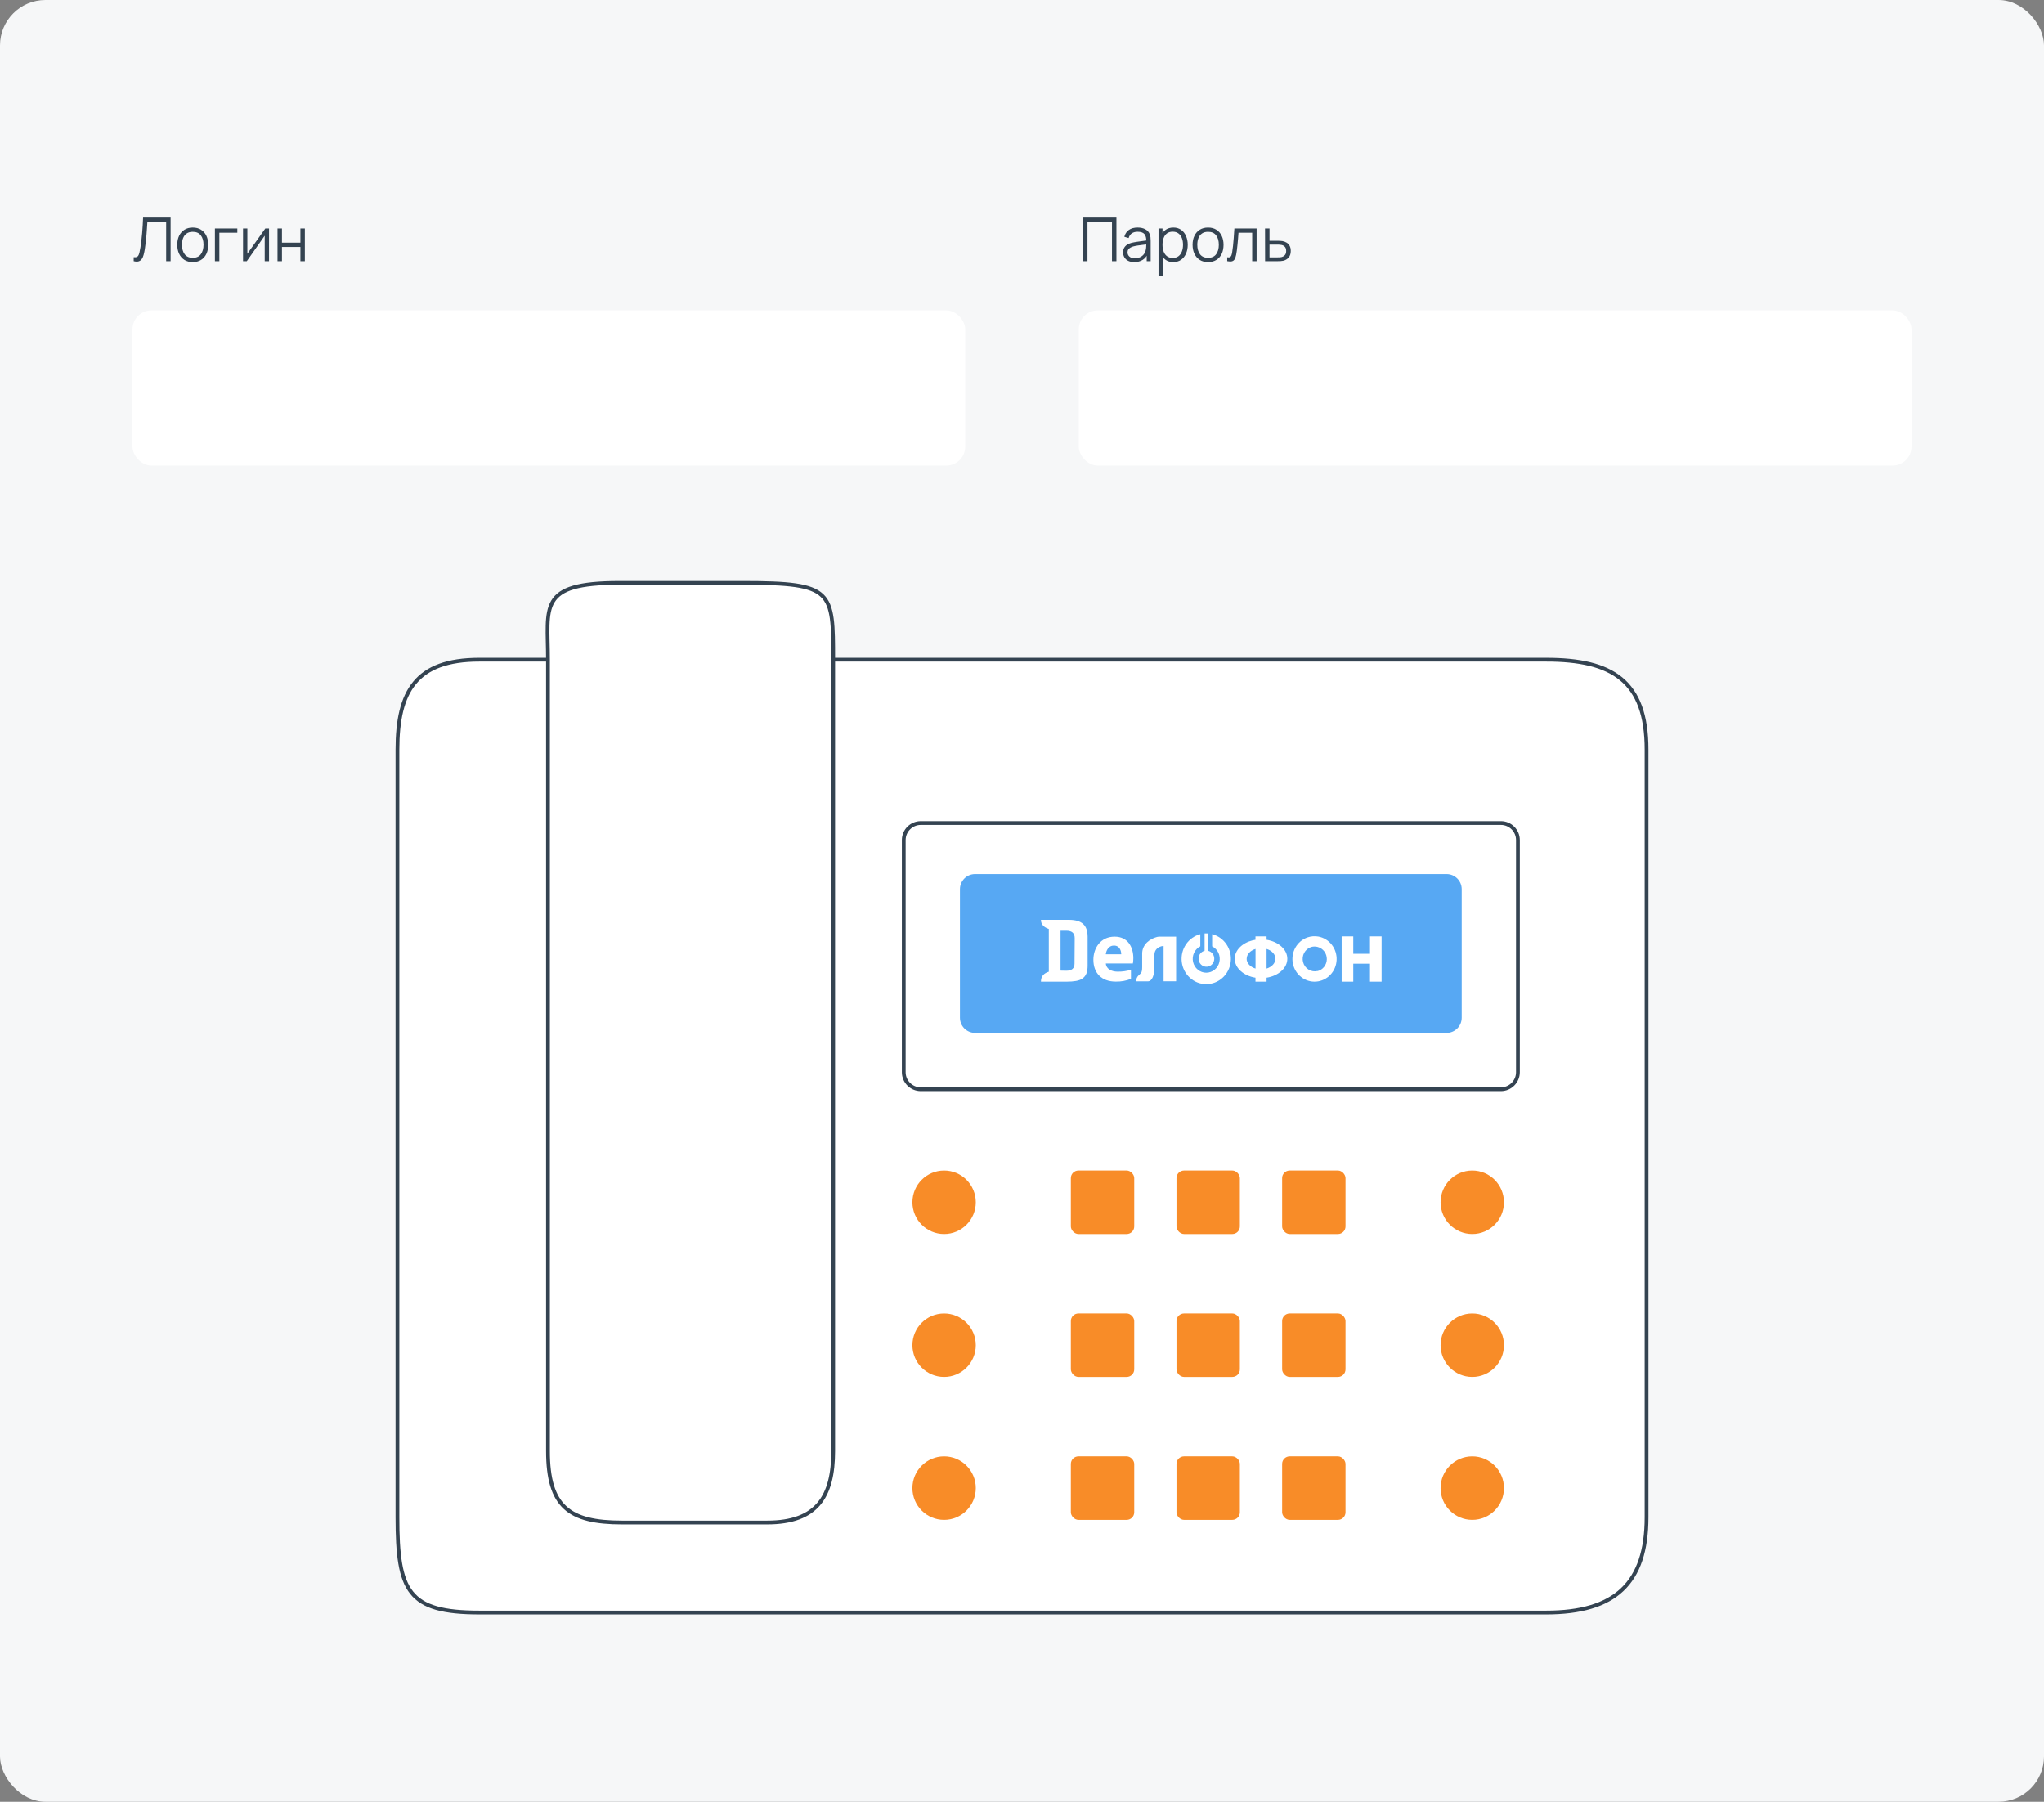<svg width="540" height="476" viewBox="0 0 540 476" fill="none" xmlns="http://www.w3.org/2000/svg">
<rect x="0" y="0" width="540" height="476" fill="#808080" stroke="none"/>
<rect width="540" height="476" rx="12" fill="#F6F7F8"/>
<path d="M144.767 174.278H126.628C109.884 174.278 105 182.669 105 198.052V400.828C105 420.406 107.791 426 126.628 426H408.488C426.628 426 435 418.308 435 400.828V348.386V327.409V198.052C435 179.872 425.93 174.278 408.488 174.278H220.116H144.767Z" fill="white" stroke="#344351"/>
<path d="M163.603 154C141.975 154 144.766 160.293 144.766 174.278L144.766 383.346C144.766 398.03 150.347 402.226 164.301 402.226H202.673C215.929 402.226 220.115 395.233 220.115 383.346V174.278C220.115 156.098 220.115 154 196.394 154H163.603Z" fill="white" stroke="#344351"/>
<path d="M253.605 234.914C253.605 232.705 255.396 230.914 257.605 230.914H382.164C384.373 230.914 386.164 232.705 386.164 234.914V268.868C386.164 271.077 384.373 272.868 382.164 272.868H257.605C255.396 272.868 253.605 271.077 253.605 268.868V234.914Z" fill="#57A8F3"/>
<g clip-path="url(#clip0_6022_33666)">
<path d="M361.933 247.379V251.969H357.517V247.379H354.449V259.346H357.517V254.599H361.933V259.346H365.001V247.379H361.933Z" fill="white"/>
<path d="M348.292 247.423C347.333 247.255 346.348 247.331 345.424 247.645C344.075 248.11 342.937 249.066 342.225 250.334C341.513 251.601 341.275 253.092 341.557 254.527C341.839 255.962 342.62 257.242 343.755 258.126C344.889 259.01 346.299 259.437 347.718 259.328C349.138 259.218 350.469 258.579 351.463 257.531C352.457 256.483 353.044 255.098 353.114 253.636C353.185 252.174 352.734 250.736 351.846 249.592C350.958 248.448 349.694 247.677 348.292 247.423V247.423ZM348.062 256.53C347.254 256.722 346.404 256.582 345.693 256.142C344.982 255.702 344.465 254.994 344.251 254.17C344.037 253.345 344.143 252.467 344.547 251.721C344.95 250.975 345.619 250.419 346.414 250.171C346.978 250.011 347.574 250.011 348.139 250.171C348.83 250.357 349.44 250.776 349.873 251.361C350.305 251.945 350.536 252.662 350.527 253.396C350.518 254.131 350.271 254.841 349.824 255.414C349.378 255.987 348.758 256.391 348.062 256.56V256.53Z" fill="white"/>
<path d="M320.233 246.799V250.003C320.959 250.367 321.544 250.973 321.892 251.722C322.24 252.471 322.33 253.32 322.149 254.129C321.968 254.938 321.525 255.66 320.893 256.177C320.261 256.694 319.478 256.976 318.67 256.976C317.863 256.976 317.079 256.694 316.447 256.177C315.816 255.66 315.373 254.938 315.191 254.129C315.01 253.32 315.101 252.471 315.449 251.722C315.797 250.973 316.381 250.367 317.107 250.003V246.799C315.563 247.192 314.211 248.152 313.308 249.499C312.404 250.847 312.012 252.487 312.204 254.112C312.396 255.736 313.16 257.232 314.351 258.317C315.543 259.402 317.079 260.001 318.67 260.001C320.261 260.001 321.798 259.402 322.989 258.317C324.18 257.232 324.944 255.736 325.136 254.112C325.329 252.487 324.936 250.847 324.033 249.499C323.129 248.152 321.778 247.192 320.233 246.799Z" fill="white"/>
<path d="M316.688 253.65C316.755 254.027 316.921 254.379 317.167 254.668C317.413 254.956 317.73 255.171 318.085 255.29C318.44 255.408 318.819 255.426 319.183 255.34C319.547 255.255 319.882 255.07 320.152 254.805C320.422 254.54 320.617 254.205 320.717 253.835C320.817 253.465 320.818 253.075 320.719 252.705C320.621 252.334 320.427 251.998 320.158 251.732C319.889 251.466 319.556 251.28 319.192 251.193V246.597H318.236V251.173C317.721 251.3 317.272 251.626 316.983 252.083C316.694 252.54 316.586 253.094 316.683 253.63L316.688 253.65Z" fill="white"/>
<path d="M334.614 248.269V247.379H331.68V248.269C331.427 248.308 331.202 248.352 330.934 248.416C328.186 249.099 326.203 251.021 326.203 253.282C326.203 255.739 328.55 257.803 331.68 258.3V259.346H334.614V258.3C337.745 257.808 340.091 255.749 340.091 253.282C340.091 250.815 337.745 248.77 334.614 248.269ZM329.357 253.282C329.357 252.112 330.313 251.114 331.694 250.687V255.882C330.308 255.454 329.343 254.451 329.343 253.282H329.357ZM334.614 255.882V250.687C335.986 251.114 336.951 252.112 336.951 253.282C336.951 254.451 335.986 255.454 334.614 255.882Z" fill="white"/>
<path d="M282.355 243H275C275 244.297 275.908 245.015 277.084 245.408V256.712C275.903 257.076 275 257.813 275 259.346H281.772C283.722 259.346 285.079 259.101 285.849 258.599C287.043 257.818 287.335 256.633 287.335 255.061V247.512C287.335 244.474 285.906 243 282.355 243ZM283.875 254.589C283.875 255.832 283.148 256.456 281.681 256.456C281.261 256.456 280.725 256.432 280.181 256.422V245.875C280.787 245.9 281.332 245.875 281.724 245.875C283.193 245.875 283.926 246.53 283.923 247.841C283.923 249.168 283.875 253.321 283.875 254.589Z" fill="white"/>
<path d="M294.47 247.448C290.623 247.448 288.859 250.637 288.859 253.527C288.859 257.09 291.015 259.327 294.776 259.327C296.145 259.358 297.507 259.115 298.786 258.609V256.206C297.645 256.548 296.461 256.714 295.273 256.697C293.667 256.697 292.238 255.999 292.147 254.53H299.297C299.375 254.067 299.413 253.599 299.412 253.129C299.412 250.313 298.054 247.448 294.47 247.448ZM292.138 252.107C292.229 251.173 292.816 249.797 294.269 249.797C295.856 249.797 296.219 251.242 296.219 252.107H292.138Z" fill="white"/>
<path d="M305.452 247.595C304.018 247.993 301.748 249.325 301.748 251.915V255.479C301.748 257.105 301.385 257.1 300.763 257.725C300.563 257.921 300.405 258.16 300.303 258.424C300.201 258.689 300.156 258.974 300.171 259.258H303.258C304.4 259.258 304.988 257.567 304.988 255.488V252.171C304.987 251.61 305.202 251.071 305.586 250.672C306.045 250.23 306.636 249.961 307.263 249.91H307.406V259.248H310.714V247.453H306.173C305.928 247.468 305.685 247.516 305.452 247.595V247.595Z" fill="white"/>
</g>
<path d="M243.258 217.43H396.514C398.999 217.43 401.014 219.444 401.014 221.93V283.251C401.014 285.736 398.999 287.751 396.514 287.751H243.258C240.773 287.751 238.758 285.736 238.758 283.251V221.93C238.758 219.444 240.773 217.43 243.258 217.43Z" stroke="#344351"/>
<ellipse cx="249.419" cy="317.62" rx="8.372" ry="8.391" fill="#F88C28"/>
<ellipse cx="388.954" cy="317.62" rx="8.372" ry="8.391" fill="#F88C28"/>
<ellipse cx="249.419" cy="355.378" rx="8.372" ry="8.391" fill="#F88C28"/>
<ellipse cx="388.954" cy="355.378" rx="8.372" ry="8.391" fill="#F88C28"/>
<ellipse cx="249.419" cy="393.135" rx="8.372" ry="8.391" fill="#F88C28"/>
<ellipse cx="388.954" cy="393.135" rx="8.372" ry="8.391" fill="#F88C28"/>
<rect x="282.906" y="309.229" width="16.744" height="16.782" rx="2" fill="#F88C28"/>
<rect x="282.906" y="346.986" width="16.744" height="16.782" rx="2" fill="#F88C28"/>
<rect x="282.906" y="384.744" width="16.744" height="16.782" rx="2" fill="#F88C28"/>
<rect x="310.812" y="309.229" width="16.744" height="16.782" rx="2" fill="#F88C28"/>
<rect x="310.812" y="346.986" width="16.744" height="16.782" rx="2" fill="#F88C28"/>
<rect x="310.812" y="384.744" width="16.744" height="16.782" rx="2" fill="#F88C28"/>
<rect x="338.723" y="309.229" width="16.744" height="16.782" rx="2" fill="#F88C28"/>
<rect x="338.723" y="346.986" width="16.744" height="16.782" rx="2" fill="#F88C28"/>
<rect x="338.723" y="384.744" width="16.744" height="16.782" rx="2" fill="#F88C28"/>
<path d="M35.32 69V67.952C35.613 67.979 35.856 67.968 36.048 67.92C36.24 67.867 36.395 67.749 36.512 67.568C36.635 67.387 36.741 67.117 36.832 66.76C36.923 66.397 37.013 65.925 37.104 65.344C37.205 64.715 37.291 64.088 37.36 63.464C37.435 62.84 37.499 62.208 37.552 61.568C37.611 60.923 37.659 60.261 37.696 59.584C37.733 58.907 37.768 58.205 37.8 57.48H45.072V69H43.896V58.608H38.936C38.899 59.157 38.861 59.72 38.824 60.296C38.792 60.872 38.749 61.461 38.696 62.064C38.648 62.667 38.587 63.288 38.512 63.928C38.443 64.563 38.355 65.219 38.248 65.896C38.163 66.408 38.061 66.883 37.944 67.32C37.832 67.757 37.672 68.125 37.464 68.424C37.261 68.723 36.987 68.928 36.64 69.04C36.299 69.152 35.859 69.139 35.32 69ZM50.916 69.24C50.057 69.24 49.324 69.045 48.715 68.656C48.108 68.267 47.641 67.728 47.316 67.04C46.99 66.352 46.828 65.563 46.828 64.672C46.828 63.765 46.993 62.971 47.324 62.288C47.654 61.605 48.123 61.075 48.731 60.696C49.345 60.312 50.073 60.12 50.916 60.12C51.779 60.12 52.516 60.315 53.123 60.704C53.737 61.088 54.203 61.624 54.523 62.312C54.849 62.995 55.011 63.781 55.011 64.672C55.011 65.579 54.849 66.376 54.523 67.064C54.198 67.747 53.729 68.28 53.115 68.664C52.502 69.048 51.769 69.24 50.916 69.24ZM50.916 68.112C51.876 68.112 52.59 67.795 53.059 67.16C53.529 66.52 53.764 65.691 53.764 64.672C53.764 63.627 53.526 62.795 53.051 62.176C52.582 61.557 51.87 61.248 50.916 61.248C50.27 61.248 49.737 61.395 49.316 61.688C48.9 61.976 48.587 62.379 48.38 62.896C48.177 63.408 48.075 64 48.075 64.672C48.075 65.712 48.316 66.547 48.795 67.176C49.276 67.8 49.982 68.112 50.916 68.112ZM56.776 69V60.36H62.696V61.488H57.952V69H56.776ZM71.078 60.36V69H69.934V62.272L65.198 69H64.206V60.36H65.35V67.032L70.094 60.36H71.078ZM73.315 69V60.36H74.491V64.112H79.363V60.36H80.539V69H79.363V65.24H74.491V69H73.315Z" fill="#344351"/>
<path d="M286.12 69V57.48H294.944V69H293.768V58.608H287.296V69H286.12ZM299.655 69.24C299.004 69.24 298.457 69.123 298.015 68.888C297.577 68.653 297.249 68.341 297.031 67.952C296.812 67.563 296.703 67.139 296.703 66.68C296.703 66.211 296.796 65.811 296.983 65.48C297.175 65.144 297.433 64.869 297.759 64.656C298.089 64.443 298.471 64.28 298.903 64.168C299.34 64.061 299.823 63.968 300.351 63.888C300.884 63.803 301.404 63.731 301.911 63.672C302.423 63.608 302.871 63.547 303.255 63.488L302.839 63.744C302.855 62.891 302.689 62.259 302.343 61.848C301.996 61.437 301.393 61.232 300.535 61.232C299.943 61.232 299.441 61.365 299.031 61.632C298.625 61.899 298.34 62.32 298.174 62.896L297.031 62.56C297.228 61.787 297.625 61.187 298.223 60.76C298.82 60.333 299.596 60.12 300.551 60.12C301.34 60.12 302.009 60.269 302.559 60.568C303.113 60.861 303.505 61.288 303.735 61.848C303.841 62.099 303.911 62.379 303.943 62.688C303.975 62.997 303.991 63.312 303.991 63.632V69H302.943V66.832L303.247 66.96C302.953 67.701 302.497 68.267 301.879 68.656C301.26 69.045 300.519 69.24 299.655 69.24ZM299.791 68.224C300.34 68.224 300.82 68.125 301.231 67.928C301.641 67.731 301.972 67.461 302.223 67.12C302.473 66.773 302.636 66.384 302.711 65.952C302.775 65.675 302.809 65.371 302.815 65.04C302.82 64.704 302.823 64.453 302.823 64.288L303.271 64.52C302.871 64.573 302.436 64.627 301.967 64.68C301.503 64.733 301.044 64.795 300.591 64.864C300.143 64.933 299.737 65.016 299.375 65.112C299.129 65.181 298.892 65.28 298.663 65.408C298.433 65.531 298.244 65.696 298.095 65.904C297.951 66.112 297.879 66.371 297.879 66.68C297.879 66.931 297.94 67.173 298.062 67.408C298.191 67.643 298.393 67.837 298.671 67.992C298.953 68.147 299.327 68.224 299.791 68.224ZM309.953 69.24C309.158 69.24 308.486 69.04 307.937 68.64C307.388 68.235 306.972 67.688 306.689 67C306.406 66.307 306.265 65.531 306.265 64.672C306.265 63.797 306.406 63.019 306.689 62.336C306.977 61.648 307.398 61.107 307.953 60.712C308.508 60.317 309.19 60.12 310.001 60.12C310.79 60.12 311.468 60.32 312.033 60.72C312.598 61.12 313.03 61.664 313.329 62.352C313.633 63.04 313.785 63.813 313.785 64.672C313.785 65.536 313.633 66.312 313.329 67C313.025 67.688 312.588 68.235 312.017 68.64C311.446 69.04 310.758 69.24 309.953 69.24ZM306.065 72.84V60.36H307.121V66.864H307.249V72.84H306.065ZM309.833 68.144C310.436 68.144 310.937 67.992 311.337 67.688C311.737 67.384 312.036 66.971 312.233 66.448C312.436 65.92 312.537 65.328 312.537 64.672C312.537 64.021 312.438 63.435 312.241 62.912C312.044 62.389 311.742 61.976 311.337 61.672C310.937 61.368 310.428 61.216 309.809 61.216C309.206 61.216 308.705 61.363 308.305 61.656C307.91 61.949 307.614 62.357 307.417 62.88C307.22 63.397 307.121 63.995 307.121 64.672C307.121 65.339 307.22 65.936 307.417 66.464C307.614 66.987 307.913 67.397 308.313 67.696C308.713 67.995 309.22 68.144 309.833 68.144ZM319.15 69.24C318.291 69.24 317.558 69.045 316.95 68.656C316.342 68.267 315.875 67.728 315.55 67.04C315.225 66.352 315.062 65.563 315.062 64.672C315.062 63.765 315.227 62.971 315.558 62.288C315.889 61.605 316.358 61.075 316.966 60.696C317.579 60.312 318.307 60.12 319.15 60.12C320.014 60.12 320.75 60.315 321.358 60.704C321.971 61.088 322.438 61.624 322.758 62.312C323.083 62.995 323.246 63.781 323.246 64.672C323.246 65.579 323.083 66.376 322.758 67.064C322.433 67.747 321.963 68.28 321.35 68.664C320.737 69.048 320.003 69.24 319.15 69.24ZM319.15 68.112C320.11 68.112 320.825 67.795 321.294 67.16C321.763 66.52 321.998 65.691 321.998 64.672C321.998 63.627 321.761 62.795 321.286 62.176C320.817 61.557 320.105 61.248 319.15 61.248C318.505 61.248 317.971 61.395 317.55 61.688C317.134 61.976 316.822 62.379 316.614 62.896C316.411 63.408 316.31 64 316.31 64.672C316.31 65.712 316.55 66.547 317.03 67.176C317.51 67.8 318.217 68.112 319.15 68.112ZM324.211 69V67.968C324.531 68.027 324.773 68.013 324.939 67.928C325.109 67.837 325.235 67.688 325.315 67.48C325.395 67.267 325.461 67.003 325.515 66.688C325.6 66.165 325.677 65.589 325.747 64.96C325.816 64.331 325.877 63.637 325.931 62.88C325.989 62.117 326.048 61.277 326.107 60.36H331.979V69H330.811V61.488H327.195C327.157 62.053 327.115 62.616 327.067 63.176C327.019 63.736 326.968 64.275 326.915 64.792C326.867 65.304 326.813 65.776 326.755 66.208C326.696 66.64 326.635 67.013 326.571 67.328C326.475 67.803 326.347 68.181 326.187 68.464C326.032 68.747 325.8 68.933 325.491 69.024C325.181 69.115 324.755 69.107 324.211 69ZM334.222 69L334.206 60.36H335.39V63.616H337.414C337.664 63.616 337.91 63.621 338.15 63.632C338.395 63.643 338.611 63.664 338.798 63.696C339.224 63.776 339.603 63.917 339.934 64.12C340.27 64.323 340.531 64.603 340.718 64.96C340.91 65.317 341.006 65.765 341.006 66.304C341.006 67.045 340.814 67.629 340.43 68.056C340.051 68.483 339.571 68.76 338.99 68.888C338.771 68.936 338.534 68.968 338.278 68.984C338.022 68.995 337.768 69 337.518 69H334.222ZM335.39 67.992H337.47C337.651 67.992 337.854 67.987 338.078 67.976C338.302 67.965 338.499 67.936 338.67 67.888C338.952 67.808 339.208 67.648 339.438 67.408C339.672 67.163 339.79 66.795 339.79 66.304C339.79 65.819 339.678 65.453 339.454 65.208C339.23 64.957 338.931 64.792 338.558 64.712C338.392 64.675 338.214 64.651 338.022 64.64C337.83 64.629 337.646 64.624 337.47 64.624H335.39V67.992Z" fill="#344351"/>
<rect x="35" y="82" width="220" height="41" rx="5" fill="white"/>
<rect x="285" y="82" width="220" height="41" rx="5" fill="white"/>
<defs>
<clipPath id="clip0_6022_33666">
<rect width="90" height="17" fill="white" transform="translate(275 243)"/>
</clipPath>
</defs>
</svg>
